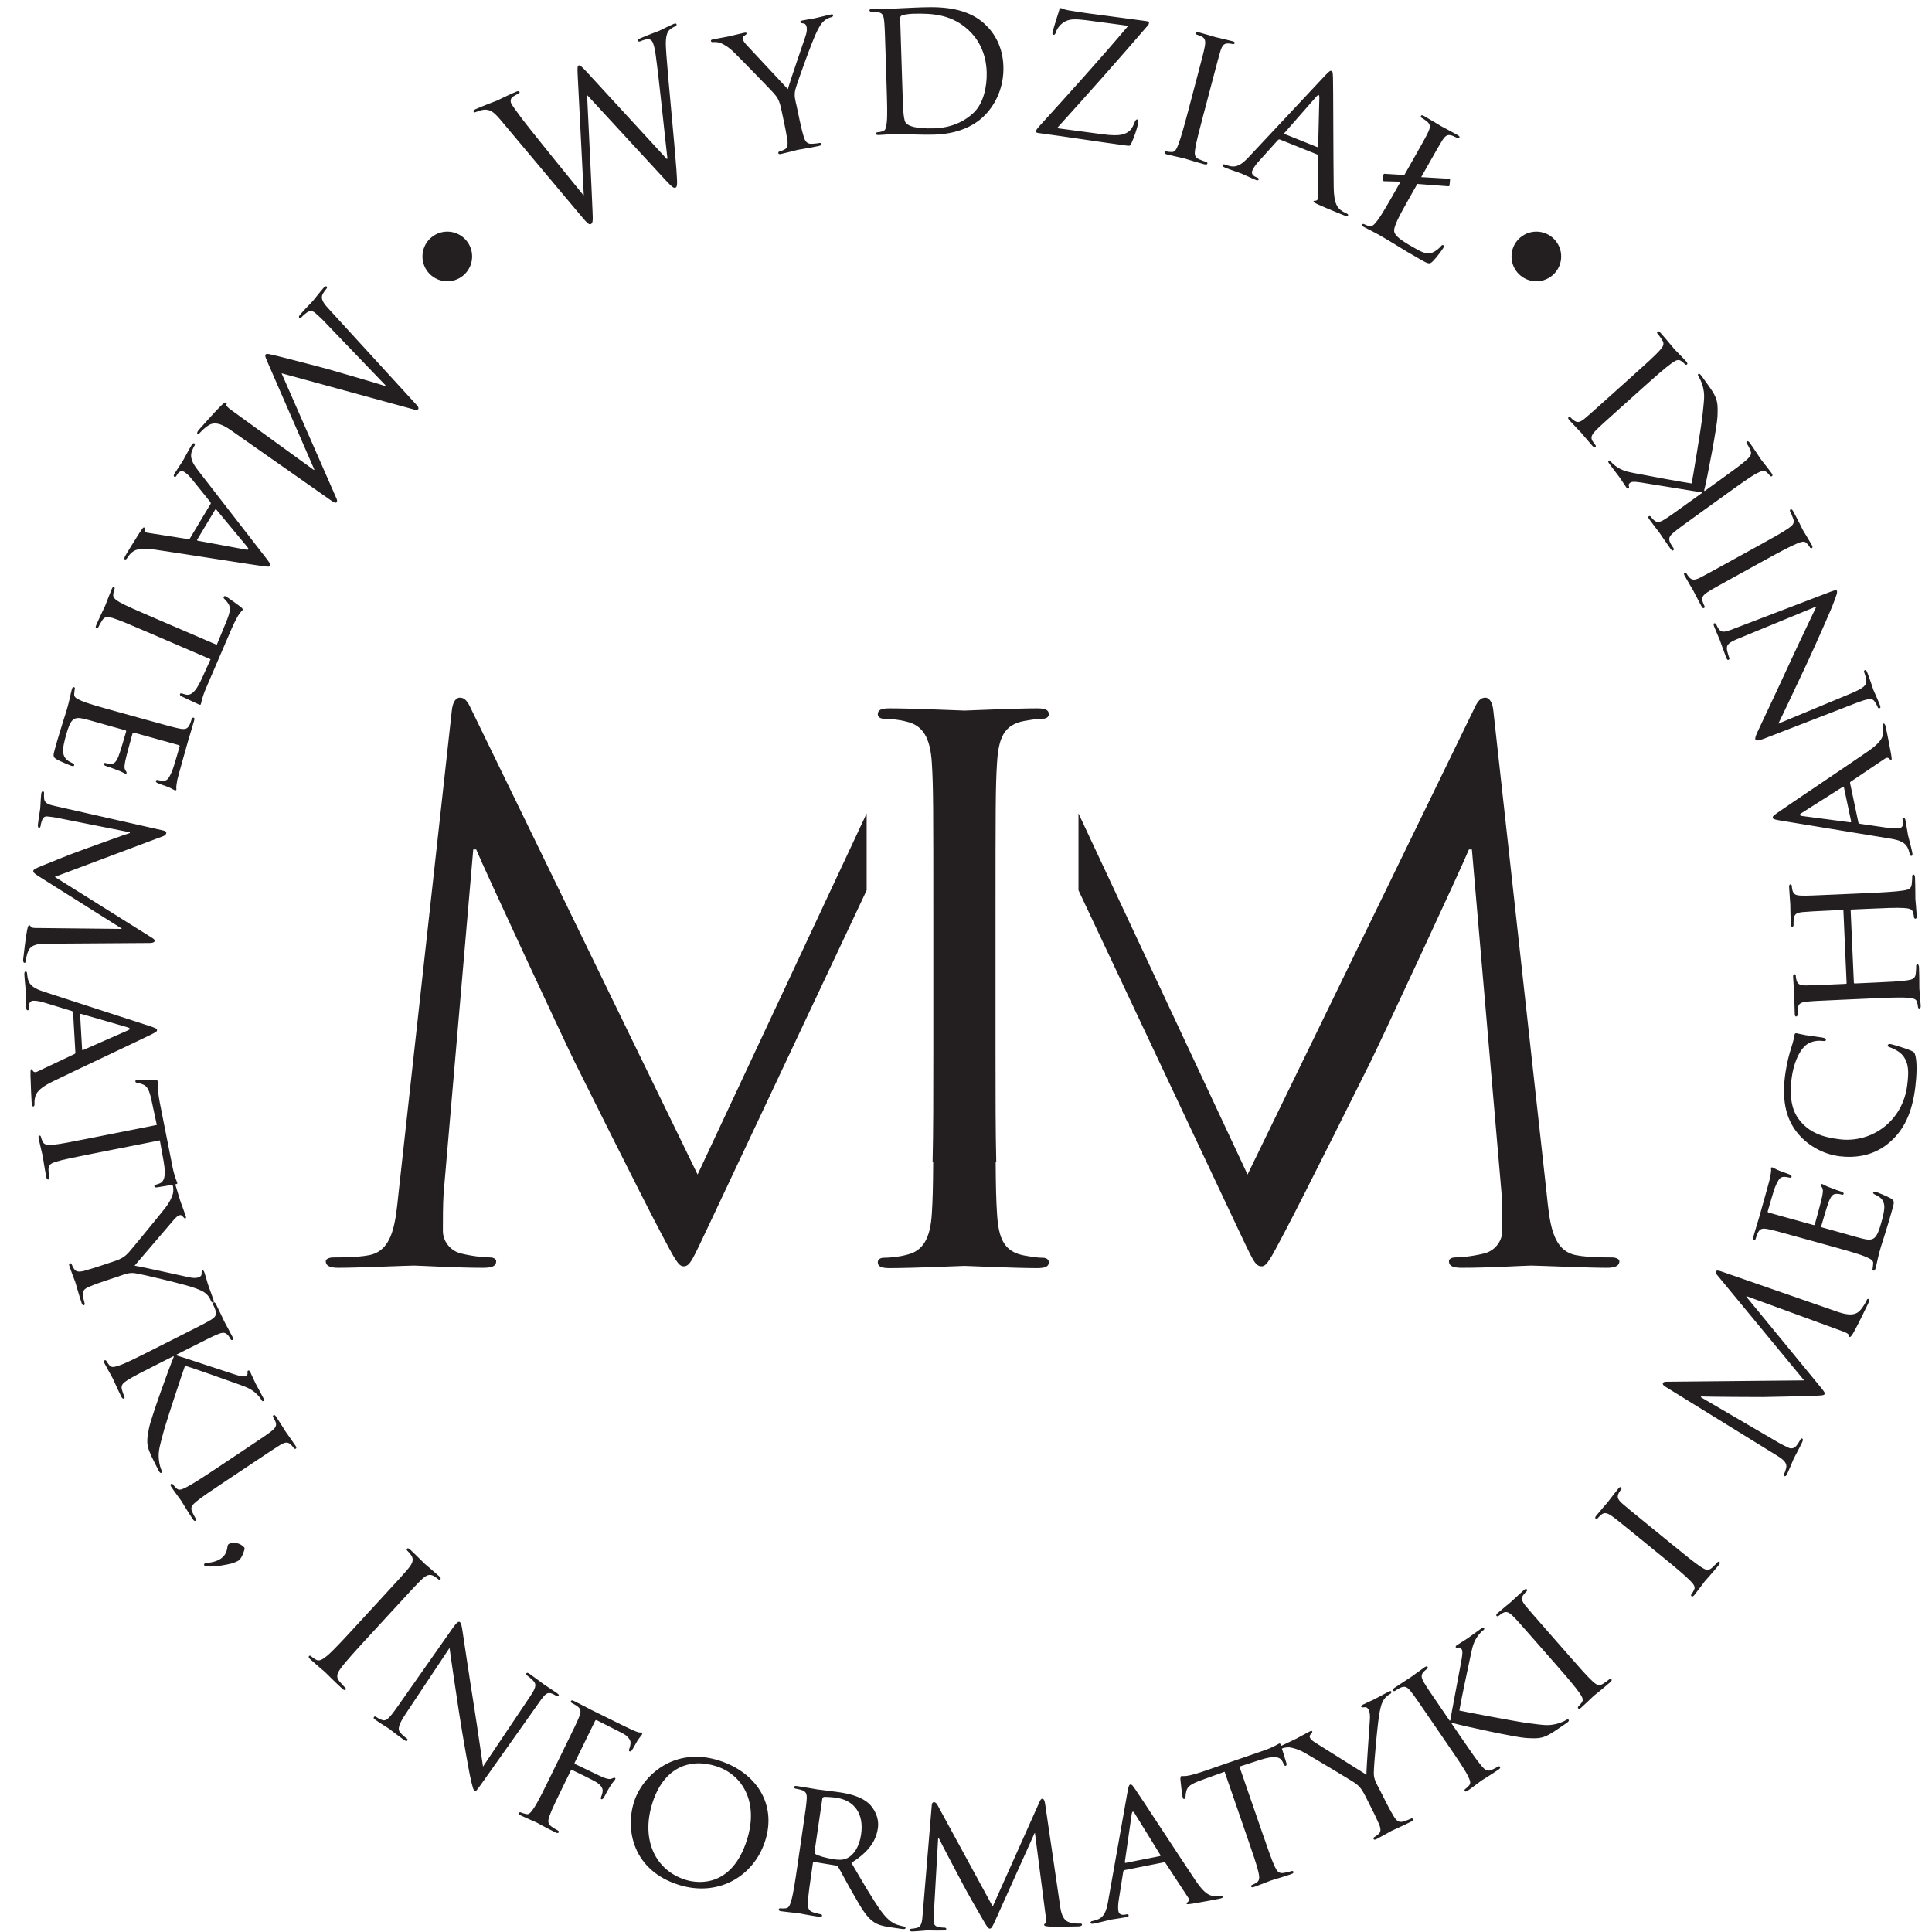 <?xml version="1.0" encoding="UTF-8" standalone="no"?>
<svg
   xmlns:dc="http://purl.org/dc/elements/1.1/"
   xmlns:cc="http://creativecommons.org/ns#"
   xmlns:rdf="http://www.w3.org/1999/02/22-rdf-syntax-ns#"
   xmlns:svg="http://www.w3.org/2000/svg"
   xmlns="http://www.w3.org/2000/svg"
   xmlns:sodipodi="http://sodipodi.sourceforge.net/DTD/sodipodi-0.dtd"
   xmlns:inkscape="http://www.inkscape.org/namespaces/inkscape"
   version="1.1"
   id="svg2"
   xml:space="preserve"
   width="485"
   height="485"
   viewBox="0 0 485 485"
   sodipodi:docname="MIM_logo_sygnet.svg"
   inkscape:version="0.92.5 (0.92.5+68)"><defs
     id="defs6" /><sodipodi:namedview
     pagecolor="#ffffff"
     bordercolor="#666666"
     borderopacity="1"
     objecttolerance="10"
     gridtolerance="10"
     guidetolerance="10"
     inkscape:pageopacity="0"
     inkscape:pageshadow="2"
     inkscape:window-width="1855"
     inkscape:window-height="933"
     id="namedview4"
     showgrid="false"
     units="px"
     inkscape:zoom="1.3080435"
     inkscape:cx="377.95334"
     inkscape:cy="269.94004"
     inkscape:window-x="65"
     inkscape:window-y="24"
     inkscape:window-maximized="1"
     inkscape:current-layer="g10" /><g
     id="g10"
     inkscape:groupmode="layer"
     inkscape:label="ink_ext_XXXXXX"
     transform="matrix(1.333,0,0,-1.333,0,485)"><g
       id="g12"
       transform="matrix(0.1,0,0,0.1,-100.428,-45.476)"><path
         d="m 2636.41,2561.34 -318.37,-680.06 -426.7,877.1 c -6.97,15.34 -12.55,20.92 -20.92,20.92 -8.36,0 -13.95,-9.76 -15.33,-25.1 l -100.4,-909.17 c -5.58,-52.99 -9.76,-107.36 -55.78,-115.73 -20.91,-4.18 -56.02,-4.18 -67.18,-4.18 -6.97,0 -13.94,-2.8 -13.94,-6.98 0,-9.77 9.76,-12.54 23.69,-12.54 37.67,0 129.94,4.18 142.48,4.18 11.17,0 78.1,-4.18 129.7,-4.18 16.73,0 25.09,2.77 25.09,12.54 0,4.18 -5.57,6.98 -11.15,6.98 -8.37,0 -29.28,1.38 -53,6.96 -20.91,4.18 -36.25,22.31 -36.25,43.23 0,23.7 0,48.8 1.4,71.12 l 55.78,647.01 h 5.57 c 15.34,-37.65 171.52,-372.31 184.07,-397.4 6.97,-13.96 126.89,-255.19 163.15,-323.52 26.48,-50.2 33.47,-64.15 43.23,-64.15 12.55,0 16.73,12.56 46.01,73.92 l 298.85,634.28 v 144.77"
         style="fill:#231f20;fill-opacity:1;fill-rule:nonzero;stroke:none"
         id="path14"
         inkscape:connector-curvature="0" /><path
         d="m 2979.49,2748.02 c 0,8.37 -6.97,11.16 -22.31,11.16 -41.83,0 -129.68,-4.19 -136.65,-4.19 -6.98,0 -94.83,4.19 -140.84,4.19 -15.34,0 -22.31,-2.79 -22.31,-11.16 0,-5.58 5.57,-8.37 11.15,-8.37 9.76,0 27.89,-1.39 43.23,-5.57 30.68,-6.98 44.62,-30.68 47.41,-78.09 2.79,-44.62 2.79,-83.67 2.79,-301.2 v -161.9 -83.52 c 0,-78.43 -0.01,-148.61 -1.41,-205.16 h 1.14 c -0.32,-49.54 -1.02,-72.01 -2.52,-96.05 -2.79,-47.4 -16.73,-71.1 -47.41,-78.08 -15.34,-4.18 -33.47,-5.57 -43.23,-5.57 -5.58,0 -11.15,-2.79 -11.15,-8.37 0,-8.38 6.97,-11.16 22.31,-11.16 46.01,0 133.86,4.19 140.84,4.19 6.97,0 94.82,-4.19 136.65,-4.19 15.34,0 22.31,2.78 22.31,11.16 0,5.58 -5.58,8.37 -11.16,8.37 -9.77,0 -18.12,1.39 -34.86,4.18 -37.65,6.96 -48.8,30.68 -51.59,79.47 -1.5,24.04 -2.2,46.51 -2.52,96.05 h 1.14 c -1.4,56.55 -1.41,126.73 -1.41,205.16 v 83.52 161.9 c 0,217.53 0,256.58 2.79,301.2 2.79,48.8 13.94,72.51 51.59,79.48 16.74,2.79 25.09,4.18 34.86,4.18 5.58,0 11.16,2.79 11.16,8.37"
         style="fill:#231f20;fill-opacity:1;fill-rule:nonzero;stroke:none"
         id="path16"
         inkscape:connector-curvature="0" /><path
         d="m 3035.32,2561.34 318.37,-680.06 426.7,877.1 c 6.97,15.34 12.55,20.92 20.91,20.92 8.37,0 13.95,-9.76 15.34,-25.1 l 100.4,-909.17 c 5.58,-52.99 9.76,-107.36 55.78,-115.73 20.91,-4.18 56.02,-4.18 67.18,-4.18 6.97,0 13.95,-2.8 13.95,-6.98 0,-9.77 -9.77,-12.54 -23.71,-12.54 -37.66,0 -129.93,4.18 -142.48,4.18 -11.16,0 -78.09,-4.18 -129.68,-4.18 -16.74,0 -25.11,2.77 -25.11,12.54 0,4.18 5.58,6.98 11.16,6.98 8.37,0 29.28,1.38 52.99,6.96 20.93,4.18 36.25,22.31 36.25,43.23 0,23.7 0,48.8 -1.39,71.12 l -55.78,647.01 h -5.57 c -15.34,-37.65 -171.52,-372.31 -184.07,-397.4 -6.97,-13.96 -126.89,-255.19 -163.15,-323.52 -26.49,-50.2 -33.47,-64.15 -43.22,-64.15 -12.55,0 -16.74,12.56 -46.02,73.92 l -298.85,634.28 v 144.77"
         style="fill:#231f20;fill-opacity:1;fill-rule:nonzero;stroke:none"
         id="path18"
         inkscape:connector-curvature="0" /><path
         d="m 1846.65,3563.44 c 25.83,0 46.76,20.94 46.76,46.77 0,25.83 -20.93,46.77 -46.76,46.77 -25.83,0 -46.78,-20.94 -46.78,-46.77 0,-25.83 20.95,-46.77 46.78,-46.77"
         style="fill:#231f20;fill-opacity:1;fill-rule:nonzero;stroke:none"
         id="path20"
         inkscape:connector-curvature="0" /><path
         d="m 3897.58,3563.44 c 25.83,0 46.78,20.94 46.78,46.77 0,25.83 -20.95,46.77 -46.78,46.77 -25.83,0 -46.77,-20.94 -46.77,-46.77 0,-25.83 20.94,-46.77 46.77,-46.77"
         style="fill:#231f20;fill-opacity:1;fill-rule:nonzero;stroke:none"
         id="path22"
         inkscape:connector-curvature="0" /><path
         d="m 1627.81,3150.65 c 5.76,-4.07 8.71,-5.19 10.43,-3.24 1.7,1.94 0.72,4.76 -0.79,8.06 l -102.9,234.73 249.37,-68.22 c 4.26,-1.29 6.35,-1.16 7.82,0.51 1.45,1.67 0.49,4.49 -2.33,7.44 l -163.65,178.88 c -9.58,10.37 -19.7,20.71 -13.32,31.34 2.81,4.9 4.53,6.84 6.48,9.07 1.22,1.39 1.88,3.26 1.04,3.99 -1.94,1.71 -4.2,0.25 -6.64,-2.53 -6.58,-7.5 -17.45,-21.57 -19.63,-24.07 -1.95,-2.23 -14.49,-14.84 -23.5,-25.12 -2.92,-3.33 -3.83,-5.49 -1.88,-7.19 0.83,-0.73 2.35,-0.11 3.34,1 1.46,1.67 5.39,5.59 10.64,9.34 4.49,3.44 10.79,3.33 14.96,-0.32 4.72,-4.15 9.72,-8.53 13.93,-12.71 l 119.2,-124.17 -0.98,-1.11 c -10.19,3.52 -104.17,30.87 -111.36,32.75 -4,1.05 -73.04,19.3 -92.99,24.02 -14.63,3.49 -18.63,4.53 -20.33,2.59 -2.2,-2.5 -0.42,-5.53 6.69,-22.09 l 84.82,-194.79 -0.73,-0.83 -155.94,113.12 c -5.49,3.83 -9.98,8.25 -9.03,9.88 0.93,1.63 0.87,2.68 -0.24,3.65 -1.39,1.22 -3.44,0.56 -9.61,-5.34 -9.85,-9.55 -36.43,-39.33 -41.79,-45.44 -2.92,-3.33 -4.29,-6.57 -2.63,-8.03 1.13,-0.97 2.12,-0.38 3.34,1.01 2.45,2.78 8.77,10 18.34,15.87 14.37,8.54 31.64,-3.16 42.63,-10.82 z m -250.63,56.79 c -10.4,13.56 -16.68,24.65 -10.67,38.28 1.01,2.41 3.17,6.72 4.31,8.62 0.76,1.27 0.57,3.11 -0.7,3.87 -1.58,0.95 -3.36,-0.57 -5.45,-4.06 -6.84,-11.41 -14.25,-25.93 -15.96,-28.78 -1.9,-3.17 -11.97,-17.82 -15.97,-24.48 -1.51,-2.53 -1.82,-4.5 -0.24,-5.45 1.26,-0.76 2.6,-0.7 3.93,1.52 l 1.51,2.54 c 2.86,4.76 7.61,8.37 13,5.14 4.75,-2.85 10.47,-8.43 15.6,-14.95 l 33.62,-41.69 c 1.2,-1.59 1.26,-2.92 0.49,-4.19 l -38.57,-64.35 c -0.94,-1.59 -1.45,-1.71 -3.1,-1.59 l -76.82,12.01 c -5.58,0.76 -6.1,4.94 -5.77,6.91 0.11,1.64 0.49,2.28 -0.77,3.04 -1.58,0.95 -4.24,-3.49 -7.79,-8.69 -12.22,-18.96 -24.57,-39.56 -27.04,-43.68 -1.9,-3.17 -3.17,-6.72 -1.6,-7.67 1.6,-0.95 3.36,0.57 4.32,2.15 1.7,2.86 4.5,6.79 8.24,10.15 5.51,4.88 13.56,10.4 43.72,6.1 51.17,-7.39 189.23,-29.39 203.69,-31.15 7.72,-0.76 12.09,-2.09 13.8,0.76 1.15,1.91 0.33,4.12 -6.47,12.93 z m 32.3,-74.08 c 0.56,0.95 1.38,0.89 2.46,-0.19 l 58.29,-70.27 c 3.18,-4.06 2.23,-5.64 -2.84,-4.76 l -90.4,16.7 c -1.46,0.44 -2.09,0.82 -1.34,2.09 z m -8.66,-281.71 -16.75,-37.06 c -12.95,-28.23 -22.18,-31.9 -31.44,-29.12 l -3.21,0.97 c -4.21,1.42 -5.52,1.18 -6.11,-0.18 -0.59,-1.36 0.19,-3.3 2.56,-4.33 3.41,-1.46 23.68,-11.38 32.5,-15.18 1.7,-0.73 3.4,-1.46 3.97,-0.1 0.59,1.35 1.09,4.36 2.3,9.07 1.37,5.04 3.62,12.13 7.85,21.97 l 48.49,112.72 c 1.46,3.4 6.76,14.79 11.44,22.84 4.51,7.71 8.21,9.75 9.08,11.78 0.44,1.02 -2.55,4.33 -4.11,5.4 -2.08,1.7 -25.4,18.57 -28.46,19.88 -1.69,0.73 -2.96,-0.33 -3.26,-1.01 -0.57,-1.36 -0.67,-2.52 1.41,-4.22 1.6,-1.9 3.49,-3.11 7.11,-8.7 4.91,-7.34 3.88,-15.34 -3.82,-34.16 l -17.87,-43.41 -121.22,52.14 c -27.83,11.98 -50.57,21.76 -61.88,28.23 -8.04,4.67 -13.08,8.85 -11.81,15.55 0.49,3.01 1.27,6.7 2.43,9.41 0.74,1.7 0,2.82 -1.02,3.25 -1.7,0.74 -2.96,-0.33 -4.42,-3.73 -3.79,-8.82 -11.68,-29.97 -12.27,-31.33 -0.72,-1.7 -9.92,-20.27 -16.93,-36.57 -1.46,-3.39 -1.03,-5.19 0.33,-5.77 1.01,-0.44 2.52,-0.69 3.4,1.35 1.17,2.72 4.77,9.21 7.19,13 5.31,8.58 11.33,7.6 20.25,4.97 12.46,-3.76 35.22,-13.54 63.05,-25.52 z m -178.04,-98.22 c -29.21,8.1 -53.06,14.71 -65.04,19.95 -8.5,3.89 -14.37,6.29 -13.76,12.64 0.43,2.94 0.45,7.16 1.24,10.01 0.51,1.78 -0.72,2.89 -1.79,3.18 -1.78,0.5 -3,-1.09 -3.88,-4.29 -1.39,-4.99 -3,-12.21 -4.33,-18.36 -1.51,-6.87 -3.19,-12.93 -3.39,-13.64 -1.28,-4.63 -3.55,-12.82 -7.92,-25.8 -3.91,-12.72 -9.66,-30.69 -16.19,-54.2 -3.35,-12.11 -4.24,-15.31 3.01,-19.62 5.91,-3.56 25.88,-11.78 28.02,-12.37 2.12,-0.6 4.73,-0.93 5.21,0.85 0.5,1.78 -0.38,2.79 -3.74,4.49 -11.62,5.14 -15.76,10.89 -17.06,20.07 -0.93,9.08 3.22,24.04 5.49,32.23 8.59,30.99 14.08,35.6 34.59,30.68 6.14,-1.32 41.32,-11.45 51.64,-14.32 l 25.29,-7.01 c 1.07,-0.29 2.04,-0.95 1.54,-2.73 -1.49,-5.34 -11.12,-38.72 -14.55,-46.97 -4.79,-11.72 -9.14,-13.58 -13.71,-13.46 -4.31,-0.34 -7.52,0.55 -10.37,1.34 -1.79,0.49 -3.05,0.08 -3.45,-1.35 -0.58,-2.13 2.43,-3.74 4.92,-4.43 2.13,-0.59 13.34,-4.46 19.19,-6.85 9.78,-3.48 14.27,-6.64 16.05,-7.14 1.78,-0.49 2.69,0.02 2.99,1.09 0.3,1.07 -1.1,2.99 -2.63,5.72 -2.32,4.09 -1.4,8.82 -0.03,16.5 1.26,7.32 12.72,48.63 13.8,52.55 0.49,1.78 1.57,1.49 3.7,0.89 l 82.28,-22.81 c 2.13,-0.59 3.1,-1.25 2.71,-2.67 -0.99,-3.56 -11.42,-39.79 -13.62,-44.94 -6.88,-16.5 -9.9,-19.11 -15.48,-19.87 -3.95,-0.43 -9.04,0.59 -11.18,1.18 -2.5,0.7 -4.11,0.38 -4.61,-1.4 -0.4,-1.43 1.1,-2.99 2.42,-3.74 3.37,-1.7 16.7,-6.17 19.44,-7.31 8.35,-3.08 11.43,-5.85 13.56,-6.45 1.43,-0.39 2.95,-0.43 3.25,0.64 0.4,1.42 -0.29,3.14 -0.24,4.67 0.33,2.59 0.85,8.58 2.17,14.74 1.62,7.22 20.15,72.65 20.74,74.79 0.5,1.78 6.83,21.89 10.78,36.13 0.99,3.56 0.68,5.19 -1.1,5.68 -1.07,0.3 -2.9,-0.73 -3.19,-1.8 -0.79,-2.85 -2.63,-8.09 -3.67,-10.49 -4.29,-9.93 -9.78,-10.33 -20.3,-8.18 -9.81,1.96 -18.36,4.33 -65.37,17.36 z m 63.74,-436.16 c 5.97,0.1 8.73,1.66 8.98,3.86 0.24,2.21 -1.81,3.91 -4.59,5.7 l -183.5,114.97 204.57,76.81 c 3.86,1.44 5.25,3.89 5.49,6.1 0.2,1.83 -1.85,3.54 -5.12,4.27 l -201.4,45.53 c -11.6,2.74 -22.95,4.33 -23.65,15.19 -0.22,4.85 -0.34,7.1 -0.06,9.67 0.2,1.84 -0.75,3.43 -1.85,3.55 -2.21,0.23 -3.17,-1.89 -3.53,-5.2 -0.95,-8.82 -1.52,-24.37 -1.84,-27.31 -0.27,-2.57 -3.04,-17.89 -4.36,-30.01 -0.4,-3.68 0.11,-5.96 2.31,-6.2 1.11,-0.12 2.37,1.23 2.48,2.33 0.25,2.21 1.13,6.95 3.19,12.3 1.61,4.66 4.88,7.28 9.66,6.76 5.14,-0.55 11.02,-1.19 15.76,-2.07 l 139.76,-27.72 -0.16,-1.47 c -13.46,-4.13 -68.83,-24.55 -89.7,-31.96 -17.77,-6.26 -60.13,-23.25 -76.47,-30.03 -12.07,-5.02 -15.21,-6.54 -15.52,-9.48 -0.32,-2.94 2.41,-5.09 15.3,-13.18 l 151.06,-95.11 -0.06,-0.74 -160.42,1.7 c -5.96,-0.1 -10.69,0.79 -10.86,2.66 -0.21,1.51 -1.23,2.37 -2.33,2.49 -1.48,0.15 -2.75,-1.2 -4.3,-8.83 -2.39,-11.64 -6.63,-47.62 -7.43,-54.97 -0.4,-3.67 0.4,-6.73 2.23,-6.93 1.47,-0.16 2.33,0.87 2.49,2.34 0.35,3.3 1.26,11.76 5.2,20.63 5.83,12.75 22.97,13.13 34.12,13.04 z m -199.75,-91.66 c -16.22,5.37 -27.65,11.01 -30.33,25.67 -0.52,2.56 -1.16,7.34 -1.29,9.55 -0.08,1.48 -1.28,2.89 -2.75,2.8 -1.85,-0.1 -2.46,-2.36 -2.23,-6.42 0.76,-13.28 2.78,-29.45 2.97,-32.77 0.21,-3.69 0.13,-21.47 0.57,-29.22 0.17,-2.95 1.01,-4.75 2.86,-4.65 1.47,0.09 2.54,0.9 2.39,3.47 l -0.18,2.95 c -0.3,5.54 1.59,11.2 7.87,11.56 5.53,0.31 13.38,-1.09 21.29,-3.6 l 51.24,-15.59 c 1.89,-0.63 2.7,-1.7 2.78,-3.17 l 4.27,-74.91 c 0.11,-1.84 -0.24,-2.23 -1.67,-3.06 l -70.3,-33.25 c -5.04,-2.51 -7.81,0.67 -8.65,2.47 -0.82,1.43 -0.86,2.17 -2.34,2.08 -1.85,-0.1 -1.56,-5.27 -1.57,-11.56 0.55,-22.55 1.92,-46.54 2.19,-51.33 0.22,-3.69 1.15,-7.34 3,-7.24 1.85,0.11 2.47,2.36 2.36,4.21 -0.19,3.32 -0.09,8.14 1.11,13.02 1.81,7.14 5.37,16.22 32.74,29.63 46.46,22.64 173,82.06 185.96,88.72 6.81,3.72 11.18,5.08 10.99,8.4 -0.12,2.22 -2.05,3.59 -12.61,7.06 z m 68.36,-43.11 c -0.06,1.1 0.65,1.51 2.15,1.23 l 87.7,-25.36 c 4.91,-1.57 5.01,-3.41 0.32,-5.53 l -84.15,-37.01 c -1.45,-0.45 -2.19,-0.49 -2.27,0.98 z m 150.2,-236.9 7.17,-40.02 c 5.31,-30.6 -0.21,-38.85 -9.43,-41.81 l -3.19,-1.01 c -4.28,-1.22 -5.22,-2.16 -4.93,-3.61 0.28,-1.45 2.02,-2.61 4.56,-2.11 3.62,0.72 25.95,4.01 35.38,5.88 1.81,0.36 3.63,0.72 3.34,2.17 -0.29,1.45 -1.58,4.2 -3.24,8.77 -1.73,4.93 -3.91,12.04 -5.99,22.56 l -23.83,120.36 c -0.72,3.63 -2.8,16.03 -3.51,25.31 -0.64,8.91 1.26,12.68 0.82,14.86 -0.21,1.08 -4.56,2.11 -6.44,2.11 -2.69,0.22 -31.46,0.93 -34.72,0.28 -1.82,-0.36 -2.25,-1.95 -2.12,-2.68 0.3,-1.44 0.88,-2.46 3.55,-2.69 2.4,-0.65 4.65,-0.59 10.79,-3.13 8.2,-3.28 11.88,-10.46 16.19,-30.33 l 9.85,-45.9 -129.43,-25.64 c -29.73,-5.89 -54.02,-10.71 -67.01,-11.77 -9.27,-0.71 -15.8,-0.12 -18.54,6.12 -1.29,2.76 -2.74,6.24 -3.32,9.14 -0.35,1.82 -1.58,2.32 -2.68,2.11 -1.8,-0.36 -2.24,-1.95 -1.52,-5.58 1.87,-9.43 7.32,-31.33 7.62,-32.78 0.35,-1.81 3.3,-22.33 6.74,-39.73 0.72,-3.63 2.1,-4.86 3.55,-4.57 1.07,0.21 2.46,0.86 2.03,3.04 -0.57,2.9 -1.28,10.29 -1.42,14.79 -0.49,10.07 5.02,12.67 13.87,15.56 12.4,3.96 36.69,8.77 66.41,14.66 z m -112.85,-236.61 c -4.91,-1.63 -17.54,-5.82 -30.05,-9.19 -9,-2.2 -15.33,-1.96 -18.81,3.89 -1.63,2.58 -3.5,5.85 -4.44,8.66 -0.58,1.75 -2.21,1.99 -3.26,1.64 -1.75,-0.58 -1.99,-2.22 -0.83,-5.73 3.03,-9.12 10.58,-28.41 11.06,-29.82 0.57,-1.75 6.15,-22.1 11.86,-39.29 1.04,-3.16 2.67,-4.56 4.07,-4.1 1.05,0.35 2.23,1.52 1.65,3.27 -0.93,2.81 -2.55,10.06 -3.26,14.5 -1.61,9.59 3.3,13.56 11.83,17.16 11.94,5.13 24.57,9.31 29.49,10.94 l 25.61,8.49 c 9.82,3.26 18.83,7.8 31.09,6.03 14.73,-2.13 99.31,-22.37 114.62,-28.59 10.26,-3.99 14.36,-5.75 19.84,-10.55 4.44,-3.98 7.47,-9.6 8.64,-13.1 0.81,-2.46 3.02,-3.28 4.43,-2.82 1.05,0.35 1.17,2.34 0.47,4.44 -1.97,5.97 -10.01,27.84 -10.7,29.94 -0.81,2.46 -3.72,13.57 -6.4,21.64 -1.05,3.15 -2.32,4.67 -3.37,4.33 -1.42,-0.47 -2.24,-2.69 -2.01,-5.73 0.12,-3.86 -1.88,-6.07 -6.09,-7.47 -3.85,-1.28 -9.22,-1.5 -17.17,0.15 -11.68,2.35 -88.33,19.78 -103.05,21.9 l 74.36,86.96 c 3.15,3.38 5.97,6.65 10.18,8.04 2.46,0.82 4.33,-0.12 6.19,-2.23 1.98,-2.45 3.73,-4.21 4.79,-3.86 1.39,0.46 1.87,1.4 0.71,4.91 -3.96,11.92 -8.85,24.32 -9.55,26.43 -0.46,1.4 -7.44,24.79 -9.41,30.75 -0.93,2.81 -1.98,3.63 -3.39,3.16 -1.4,-0.46 -2.34,-2.33 -1.77,-4.09 0.82,-2.45 1.4,-8.88 0.11,-14.37 -2,-6.89 -6.22,-16.47 -15.01,-27.56 -12.3,-15.76 -64.76,-79.49 -68.51,-83.46 -6.9,-7.35 -12.18,-11.43 -28.31,-16.78 z m 98.18,-158.22 c -27.06,-13.65 -49.17,-24.8 -61.54,-28.98 -8.92,-2.84 -14.54,-4.85 -18.69,0.1 -1.98,2.3 -4.47,5.6 -5.82,8.24 -0.83,1.65 -2.48,1.64 -3.46,1.14 -1.65,-0.83 -1.48,-2.81 0.02,-5.78 4.49,-8.91 14.3,-25.9 15.47,-28.21 1.17,-2.31 8.99,-20.3 16.16,-34.49 1.67,-3.3 3.32,-4.12 4.64,-3.45 0.99,0.5 1.97,1.82 1.14,3.47 -1.32,2.64 -2.99,7.6 -4.33,11.89 -3.19,9.57 1.43,13.56 9.19,18.71 10.88,7.15 32.99,18.3 60.05,31.95 l 27.37,13.82 0.68,-1.32 c -9.51,-22.18 -43.05,-115.69 -46.62,-134.05 -3.25,-17.37 -5.68,-28.12 0.65,-43.97 2.67,-6.93 5.34,-12.21 9.5,-20.45 l 7.48,-14.86 c 2.5,-4.95 4.16,-5.77 5.49,-5.1 1.32,0.66 1.47,2.81 0.47,4.79 -1,1.98 -4.17,10.73 -5.03,19.82 -1.39,16.69 0.59,21.82 10.04,57.23 4.9,17.37 34.81,108.22 39.23,119.98 10.1,-2.78 82.59,-28.3 92.85,-32.23 18.71,-6.71 27.81,-9.15 39.08,-18.37 5.13,-4.44 9.94,-9.88 12.12,-14.17 1.15,-2.31 2.48,-2.47 3.8,-1.81 1.31,0.67 1.31,2.32 -0.18,5.29 -3.66,7.26 -13.98,26.07 -14.81,27.72 -3.51,6.93 -7.33,16.17 -10.34,22.11 -0.99,1.98 -2.32,2.97 -3.63,2.3 -1,-0.5 -1.82,-2.15 -1.31,-3.97 0.83,-2.48 -0.15,-4.63 -3.78,-6.46 -4.63,-2.33 -15.72,1.6 -28.12,5.68 -16.72,5.23 -94.01,31.23 -101.61,33.19 l -0.67,1.32 16.82,8.49 c 43.57,21.97 51.49,25.97 60.73,29.81 10.23,4.33 15.19,4.35 20.67,-2.41 2.49,-3.3 3.33,-4.95 4.32,-6.93 0.67,-1.31 2.49,-1.64 3.48,-1.14 1.65,0.83 1.63,2.49 -0.03,5.79 -4.32,8.58 -13.81,25.73 -15.14,28.37 -0.83,1.65 -9.16,19.8 -15.82,33 -1.66,3.3 -3,4.29 -4.64,3.46 -0.99,-0.5 -1.64,-2.49 -1.14,-3.48 1.32,-2.64 3.5,-7.76 4.33,-10.23 3.51,-10.24 -0.29,-14.22 -9.52,-19.71 -8.57,-5.15 -16.49,-9.15 -60.05,-31.12 z m 184.71,-216.05 c 40.59,27.06 47.96,31.98 56.48,37.21 9.63,5.54 14.35,6.46 20.81,0.11 2.67,-2.67 3.9,-4.51 5.13,-6.36 0.6,-0.92 2.65,-1.33 3.58,-0.71 1.54,1.02 1.34,2.66 -0.72,5.74 -5.53,8.3 -17.83,25.42 -18.65,26.65 -1.03,1.53 -11.69,18.86 -17.64,27.77 -2.06,3.08 -3.5,3.9 -5.02,2.87 -0.93,-0.61 -1.54,-2.35 -0.72,-3.58 1.22,-1.85 3.18,-5.44 4.61,-8.92 2.66,-6.66 0.1,-11.48 -8.41,-18.04 -7.89,-6.16 -15.26,-11.08 -55.86,-38.15 l -46.12,-30.75 c -25.21,-16.82 -46.02,-30.25 -57.61,-36.2 -8.3,-4.2 -13.83,-6.56 -18.55,-2.14 -2.26,2.04 -5.12,5.01 -6.76,7.47 -1.03,1.54 -2.67,1.33 -3.59,0.72 -1.54,-1.03 -1.13,-2.98 0.72,-5.74 5.54,-8.31 17.74,-24.6 18.76,-26.14 0.82,-1.23 11.59,-19.37 21.64,-34.44 2.05,-3.08 3.79,-3.69 5.02,-2.87 0.91,0.61 1.73,2.05 0.71,3.59 -1.63,2.46 -4.91,8.71 -6.97,13.12 -4.11,8.81 0.21,13.02 7.28,19.07 9.94,8.4 30.53,22.14 55.76,38.97 z m -53.96,-175.89 c -5.56,-4.3 -13.86,-7.47 -26.18,-9.08 -1.61,-0.32 -4.5,-0.22 -5.66,-1.13 -1.18,-0.9 -1.14,-2.75 -0.46,-3.63 0.9,-1.17 3.2,-1.72 5.57,-1.76 15.4,-1.15 36.77,3.28 45.74,5.57 4.94,1.48 11.33,4.1 13.66,5.92 2.62,2.04 5.81,6.38 8.69,14.71 2.42,6.54 2.61,8.1 1.48,9.56 -5.9,7.59 -21.64,12.21 -29.83,5.86 -3.49,-2.72 0.41,-15.59 -13.01,-26.02 m 321.95,-98.84 c 39.04,42.43 46.04,50.05 54.59,58.25 9.31,9.02 15.74,11.65 24.34,6.25 3.75,-2.46 5.63,-3.69 7.54,-5.44 1.09,-1 2.67,-1.46 3.68,-0.37 1.5,1.64 0.65,3.43 -2.35,6.18 -8.16,7.51 -26.05,22.46 -27.41,23.71 -1.36,1.25 -17.74,17.83 -26.72,26.09 -2.99,2.75 -4.85,3.46 -6.36,1.82 -0.99,-1.09 -0.42,-2.63 0.68,-3.63 1.91,-1.75 5.19,-5.28 7.42,-8.85 4.75,-6.86 3.21,-13.99 -4.76,-23.74 -7.45,-9.2 -14.46,-16.82 -53.49,-59.25 l -44.05,-47.87 c -24.01,-26.12 -43.78,-47.609 -55.65,-57.788 -8.34,-6.891 -15.21,-11.622 -21.65,-7.704 -2.95,1.711 -6.71,4.161 -9.17,6.422 -1.63,1.5 -2.92,1.18 -3.67,0.371 -1.51,-1.64 -0.65,-3.429 2.35,-6.179 8.16,-7.512 26.05,-22.461 27.4,-23.711 1.37,-1.25 17.76,-17.832 32.71,-31.59 3,-2.742 5.11,-3.191 6.36,-1.832 0.76,0.82 0.95,2.133 -0.67,3.633 -2.45,2.258 -7.93,8.308 -11.24,12.347 -7.17,8.602 -3.29,16.082 3.15,24.723 9.15,12.68 28.92,34.168 52.94,60.278 z m 107.55,-70.24 c 1.8,-14.809 9.65,-67.289 17.78,-121.32 7.53,-49.09 19.4,-113.879 20.42,-118.211 5.27,-24.02 6.5,-28.047 9.22,-29.957 1.82,-1.274 3.17,0.027 15.08,16.968 l 106.37,150.211 c 10.83,15.43 15.04,20.141 25.09,15.801 3.45,-1.523 5.56,-3.012 6.78,-3.851 1.82,-1.282 4.09,-0.621 4.72,0.289 1.07,1.511 -0.84,3.3 -3.56,5.211 -10.9,7.648 -20.1,13.199 -23.11,15.328 -3.03,2.121 -15.32,11.652 -27.41,20.14 -3.02,2.133 -5.36,3.313 -6.42,1.801 -0.64,-0.91 -1.39,-2.629 0.42,-3.91 2.12,-1.488 7.96,-6.039 12.16,-10.34 7.11,-7.25 4.59,-14.058 -6.79,-30.91 L 1913.9,766.23 c -2.23,14.211 -9.2,64.719 -16.4,110.422 -11.41,71.239 -21.25,139.558 -22.5,146.768 -0.82,4.63 -1.74,12.96 -4.77,15.08 -2.11,1.49 -5.53,-0.17 -12.75,-10.45 L 1754.04,880.742 c -16.35,-23.301 -22.15,-29.621 -30.08,-26.762 -4.78,1.551 -9.83,4.649 -11.94,6.141 -1.21,0.848 -2.76,0.578 -3.61,-0.629 -1.28,-1.82 0.03,-3.183 2.75,-5.101 12.1,-8.493 23.93,-15.442 26.34,-17.141 2.43,-1.699 12.38,-10.039 27.5,-20.66 3.03,-2.121 5.26,-2.789 6.33,-1.281 0.85,1.211 0.57,2.75 -0.64,3.601 -2.41,1.699 -8.25,6.25 -12.24,10.86 -5.98,6.91 -3.94,14.96 10.31,36.562 z m 190.32,-241.359 c -13.33,-27.219 -24.21,-49.469 -31.56,-60.27 -5.39,-7.652 -8.82,-12.973 -14.94,-11.211 -2.83,0.969 -6.97,1.762 -9.62,3.059 -1.66,0.82 -2.98,-0.188 -3.46,-1.18 -0.82,-1.66 0.53,-3.141 3.51,-4.598 8.97,-4.39 27.71,-12.332 29.37,-13.14 1.32,-0.649 19.77,-10.91 36.03,-18.871 3.32,-1.621 5.14,-1.282 5.79,0.05 0.49,1 0.47,2.649 -1.19,3.461 -2.66,1.301 -8.65,5.051 -12.64,7.829 -7.31,5.23 -6.37,11.351 -3.31,20.14 4.04,11.602 14.93,33.852 28.56,61.731 l 11.06,22.578 c 0.97,1.992 1.62,2.492 3.28,1.679 4.98,-2.437 39.68,-19 46.49,-23.566 8.31,-5.723 11.18,-11.641 10.56,-16.281 -0.3,-3.969 -1.91,-8.11 -3.04,-11.262 -0.66,-1.328 -0.97,-2.82 0.69,-3.629 1.98,-0.98 4.12,1.68 5.42,4.34 0.97,1.992 6.83,13.121 10.25,18.43 5.22,8.98 9.48,12.652 10.28,14.312 0.66,1.328 0.81,2.477 -0.51,3.129 -1,0.488 -2.97,-0.191 -5.12,-1.199 -4.27,-2.024 -8.75,-1.063 -16.05,1.68 -4.15,1.617 -8.45,3.73 -13.43,6.168 l -40,19.171 c -2,0.969 -1.51,1.969 -0.69,3.629 l 37.68,77.012 c 1.14,2.328 2.13,2.668 3.79,1.859 l 47.48,-24.05 c 11.29,-5.539 15.98,-13.602 15.86,-18.059 -0.13,-4.461 -1.41,-9.602 -2.55,-11.922 -0.97,-2 -0.63,-3.808 0.71,-4.461 1.32,-0.648 3.13,0.52 4.11,1.692 2.29,2.988 8.8,15.449 10.43,17.941 4.9,7.477 7.84,10.148 8.82,12.137 0.65,1.332 0.64,2.98 -0.69,3.633 -1,0.488 -2.98,-0.192 -4.8,0.289 -3.14,0.3 -8.12,2.738 -13.92,5.168 -6.81,2.921 -70.05,34.281 -75.71,37.043 -1.66,0.82 -19.59,10.41 -32.86,16.91 -3.32,1.629 -4.97,1.609 -5.78,-0.051 -0.49,-0.992 0.19,-2.969 1.18,-3.461 2.65,-1.301 7.47,-4.07 9.64,-5.539 8.97,-6.031 8.36,-11.492 4.31,-21.449 -3.72,-9.293 -7.62,-17.25 -29.06,-61.071 z m 157.09,-48.582 c -17.13,-53.887 -1.11,-129.168 83.77,-156.161 74.68,-23.726 141.91,15.793 163.2,82.711 22.16,69.743 -17.14,129.161 -86.87,151.321 -85.59,27.211 -144.76,-29.61 -160.1,-77.871 m 34.62,-2.079 c 20.72,65.161 68.35,85.7 120.14,69.239 48.96,-15.559 80.66,-67.129 57.81,-138.989 -27.54,-86.648 -88.24,-83.64 -116.08,-74.8 -55.99,17.8 -84.03,74.8 -61.87,144.55 M 2506.3,581.531 c -4.39,-29.992 -7.97,-54.492 -11.68,-67.019 -2.79,-8.93 -4.39,-14.672 -10.82,-15.231 -3.02,-0.301 -7.15,-0.441 -10.08,-0.011 -1.84,0.261 -2.77,-1.09 -2.93,-2.188 -0.27,-1.832 1.45,-2.832 4.74,-3.312 9.88,-1.438 31.6,-3.508 31.97,-3.551 1.46,-0.219 21.79,-4.321 39.35,-6.887 3.65,-0.531 5.27,0.348 5.48,1.809 0.17,1.101 0.01,2.621 -2.17,2.941 -2.93,0.43 -9.77,2.18 -14.06,3.547 -9.65,2.91 -10.64,9.031 -10.38,18.332 0.41,13.008 3.94,37.148 8.33,67.141 l 1.07,7.308 c 0.27,1.832 1.1,2.449 2.57,2.242 l 40.85,-6.73 c 2.19,-0.32 2.87,-0.793 4.12,-2.473 5.71,-9.429 17.04,-31.629 28.1,-50.429 14.86,-26.079 24.37,-42.79 37.19,-52.141 7.41,-5.559 15.18,-8.57 33.47,-11.238 l 20.12,-2.95 c 5.85,-0.851 7.79,-0.39 8.04,1.438 0.17,1.101 -0.71,2.723 -2.54,2.992 -1.83,0.258 -5.13,0.75 -11.18,2.75 -7.89,2.277 -18.06,6.758 -32.69,26.828 -15.81,22.11 -34,53.531 -55.5,90.301 33.74,21.211 46.5,42.121 49.87,65.16 3.17,21.582 -8.9,38.66 -16.09,45.692 -15.11,14.168 -37.51,19.308 -57.99,22.308 -9.89,1.449 -37.05,4.672 -40.34,5.16 -1.84,0.262 -23.31,4.149 -37.92,6.289 -3.66,0.539 -5.23,0.02 -5.5,-1.808 -0.16,-1.09 1.09,-2.77 2.18,-2.93 2.92,-0.43 8.35,-1.601 10.86,-2.34 10.39,-3.011 11.47,-8.402 10.65,-19.109 -0.7,-9.981 -1.99,-18.762 -9.05,-67.031 z m 46.59,124.289 c 0.26,1.828 1.51,2.77 3.09,3.289 3.4,0.25 13.8,-0.14 23.31,-1.55 34.38,-5.028 52.32,-30.438 46.65,-69.2 -3.48,-23.777 -14.3,-39 -26.35,-44.711 -8.42,-4 -17.26,-3.078 -24.93,-1.949 -14.26,2.09 -30.4,6.692 -34.78,9.942 -1.31,1.308 -1.87,2.519 -1.6,4.351 z m 419.39,-8.449 c -0.93,5.879 -2.86,8.41 -5.07,8.34 -2.22,-0.07 -3.63,-2.332 -5.01,-5.332 l -88.4,-197.68 -104.44,191.942 c -1.97,3.629 -4.59,4.66 -6.82,4.589 -1.83,-0.058 -3.24,-2.32 -3.52,-5.66 l -17.14,-205.769 c -1.1,-11.871 -1.1,-23.332 -11.76,-25.52 -4.78,-0.89 -6.99,-1.332 -9.57,-1.41 -1.85,-0.062 -3.29,-1.211 -3.26,-2.32 0.07,-2.219 2.31,-2.891 5.63,-2.781 8.88,0.281 24.36,1.878 27.3,1.968 2.6,0.082 18.14,-0.527 30.34,-0.148 3.69,0.129 5.89,0.93 5.82,3.14 -0.04,1.11 -1.56,2.172 -2.66,2.141 -2.23,-0.07 -7.04,0.149 -12.63,1.449 -4.84,0.95 -7.87,3.821 -8.03,8.621 -0.16,5.168 -0.35,11.079 -0.14,15.899 l 8.08,142.25 1.48,0.051 c 5.95,-12.762 33.85,-64.75 44.08,-84.399 8.66,-16.73 31.37,-56.32 40.35,-71.57 6.64,-11.25 8.59,-14.152 11.55,-14.051 2.95,0.09 4.7,3.098 10.92,16.981 l 73.24,162.808 0.74,0.02 20.57,-159.098 c 0.92,-5.883 0.71,-10.703 -1.14,-11.121 -1.45,-0.422 -2.16,-1.551 -2.13,-2.66 0.05,-1.481 1.57,-2.539 9.35,-3.031 11.86,-0.739 48.07,0.039 55.46,0.269 3.69,0.121 6.61,1.32 6.54,3.172 -0.04,1.48 -1.16,2.18 -2.64,2.141 -3.33,-0.11 -11.82,-0.383 -21.16,2.277 -13.43,4.019 -16.2,20.941 -17.65,31.992 z m 118.61,-186.16 c -3.09,-16.813 -7.09,-28.902 -21.23,-33.59 -2.47,-0.859 -7.11,-2.16 -9.29,-2.59 -1.44,-0.289 -2.68,-1.66 -2.39,-3.109 0.36,-1.82 2.67,-2.113 6.67,-1.32 13.05,2.578 28.78,6.828 32.05,7.48 3.61,0.719 21.24,3.078 28.85,4.59 2.9,0.57 4.57,1.648 4.21,3.469 -0.29,1.449 -1.22,2.39 -3.76,1.89 l -2.9,-0.582 c -5.44,-1.07 -11.31,0.02 -12.53,6.192 -1.09,5.441 -0.78,13.41 0.61,21.597 l 8.37,52.903 c 0.35,1.949 1.31,2.89 2.75,3.179 l 73.61,14.578 c 1.8,0.364 2.23,0.071 3.26,-1.238 l 42.64,-65.019 c 3.19,-4.649 0.43,-7.832 -1.24,-8.922 -1.31,-1.008 -2.04,-1.149 -1.75,-2.59 0.36,-1.82 5.44,-0.82 11.67,0.043 22.25,3.66 45.83,8.316 50.54,9.258 3.63,0.718 7.1,2.16 6.74,3.968 -0.36,1.821 -2.67,2.114 -4.49,1.75 -3.26,-0.648 -8.05,-1.218 -13.05,-0.699 -7.31,0.813 -16.8,3.071 -33.86,28.332 -28.85,42.891 -105.19,160.02 -113.57,171.918 -4.63,6.242 -6.57,10.383 -9.83,9.731 -2.19,-0.43 -3.27,-2.532 -5.26,-13.461 z m 33.26,73.66 c -1.09,-0.211 -1.6,0.438 -1.52,1.961 l 12.99,90.367 c 0.87,5.071 2.69,5.43 5.43,1.071 l 48.29,-78.219 c 0.65,-1.379 0.79,-2.11 -0.67,-2.391 z m 214.29,181.34 38.67,12.57 c 29.59,9.438 38.52,5.09 42.69,-3.633 l 1.45,-3.019 c 1.79,-4.078 2.85,-4.879 4.25,-4.399 1.39,0.481 2.31,2.36 1.46,4.809 -1.21,3.492 -7.52,25.16 -10.64,34.25 -0.62,1.742 -1.21,3.492 -2.62,3.012 -1.39,-0.481 -3.94,-2.153 -8.24,-4.422 -4.65,-2.379 -11.4,-5.488 -21.52,-8.988 L 3267.95,756.34 c -3.51,-1.211 -15.5,-4.961 -24.59,-6.93 -8.75,-1.851 -12.74,-0.488 -14.83,-1.211 -1.05,-0.359 -1.47,-4.808 -1.23,-6.679 0.15,-2.68 3.38,-31.282 4.47,-34.43 0.6,-1.75 2.24,-1.961 2.95,-1.719 1.38,0.481 2.31,1.188 2.16,3.879 0.34,2.461 -0.04,4.68 1.65,11.121 2.12,8.559 8.74,13.188 27.83,20.168 l 44.13,16.02 43.06,-124.719 c 9.9,-28.649 17.97,-52.059 20.81,-64.77 1.96,-9.09 2.26,-15.629 -3.54,-19.199 -2.56,-1.672 -5.8,-3.57 -8.6,-4.539 -1.75,-0.602 -2.08,-1.891 -1.72,-2.941 0.59,-1.743 2.23,-1.961 5.74,-0.75 9.07,3.129 30.03,11.539 31.43,12.019 1.73,0.602 21.67,6.309 38.43,12.102 3.5,1.207 4.53,2.738 4.05,4.14 -0.36,1.039 -1.19,2.317 -3.29,1.598 -2.8,-0.969 -10.02,-2.68 -14.46,-3.43 -9.91,-1.859 -13.24,3.25 -17.3,11.621 -5.63,11.739 -13.7,35.149 -23.6,63.797 z m 249.31,-79.723 c 2.34,-4.617 8.32,-16.496 13.5,-28.379 3.5,-8.578 4.18,-14.859 -1.09,-19.179 -2.32,-1.989 -5.28,-4.309 -7.91,-5.649 -1.65,-0.832 -1.65,-2.48 -1.16,-3.472 0.83,-1.649 2.49,-1.649 5.79,0.023 8.59,4.328 26.57,14.637 27.89,15.309 1.65,0.828 20.94,9.328 37.11,17.488 2.97,1.5 4.13,3.32 3.46,4.641 -0.5,0.992 -1.82,1.972 -3.47,1.14 -2.64,-1.328 -9.58,-4 -13.86,-5.34 -9.25,-3.011 -13.9,1.27 -18.72,9.192 -6.81,11.047 -12.82,22.929 -15.14,27.547 l -12.16,24.089 c -4.66,9.243 -10.48,17.481 -10.52,29.883 -0.05,14.867 7.56,101.508 11.48,117.559 2.44,10.75 3.57,15.058 7.53,21.191 3.29,4.969 8.4,8.789 11.7,10.449 2.3,1.172 2.78,3.489 2.13,4.801 -0.5,0.989 -2.49,0.821 -4.48,-0.179 -5.59,-2.832 -26.05,-13.981 -28.03,-14.981 -2.32,-1.152 -12.87,-5.66 -20.46,-9.48 -2.97,-1.512 -4.29,-3 -3.79,-3.989 0.66,-1.32 2.98,-1.812 5.96,-1.14 3.78,0.679 6.28,-0.973 8.28,-4.93 1.82,-3.633 2.84,-8.91 2.37,-17.012 -0.62,-11.91 -6.61,-90.281 -6.56,-105.148 l -96.92,60.797 c -3.8,2.633 -7.46,4.933 -9.45,8.89 -1.16,2.313 -0.52,4.301 1.3,6.461 2.14,2.321 3.61,4.309 3.11,5.301 -0.65,1.32 -1.66,1.641 -4.95,-0.019 -11.22,-5.661 -22.76,-12.321 -24.74,-13.313 -1.32,-0.668 -23.43,-11 -29.05,-13.82 -2.63,-1.34 -3.3,-2.5 -2.62,-3.821 0.65,-1.316 2.64,-1.968 4.29,-1.136 2.32,1.16 8.59,2.668 14.21,2.199 7.11,-0.973 17.21,-3.742 29.47,-10.801 17.39,-9.859 88.11,-52.41 92.59,-55.539 8.29,-5.75 13.1,-10.359 20.76,-25.539 z m 143.81,119.844 c 17.12,-25.023 31.11,-45.453 36.89,-57.172 3.99,-8.461 6.73,-13.758 2.38,-18.519 -2.02,-2.289 -4.96,-5.192 -7.4,-6.86 -1.54,-1.051 -1.3,-2.679 -0.68,-3.601 1.05,-1.52 2.98,-1.09 5.74,0.789 8.23,5.633 23.77,17.613 25.9,19.07 2.13,1.461 18.93,11.613 32.05,20.602 3.04,2.078 3.64,3.828 2.81,5.05 -0.64,0.911 -2.07,1.707 -3.61,0.668 -2.44,-1.668 -7.12,-3.98 -11.2,-5.879 -9.07,-4.41 -13.62,-0.371 -19.76,6.629 -8.53,9.84 -22.51,30.282 -39.63,55.289 l -17.33,25.321 1.23,0.832 c 23.25,-6.481 120.38,-27.34 139.05,-28.449 17.63,-0.911 28.61,-1.911 43.48,6.468 6.53,3.571 11.41,6.91 19.03,12.129 l 13.73,9.391 c 4.57,3.129 5.16,4.879 4.32,6.101 -0.83,1.219 -2.97,1.09 -4.8,-0.16 -1.84,-1.25 -10.1,-5.562 -18.98,-7.609 -16.36,-3.582 -21.7,-2.32 -58.05,2.367 -17.87,2.551 -111.9,20.18 -124.12,22.992 1.4,10.367 17.1,85.598 19.64,96.301 4.17,19.418 5.39,28.77 13.02,41.158 3.72,5.69 8.49,11.18 12.44,13.9 2.14,1.45 2.12,2.78 1.29,4 -0.84,1.22 -2.48,1 -5.21,-0.88 -6.71,-4.59 -24,-17.31 -25.52,-18.35 -6.4,-4.39 -15.06,-9.41 -20.55,-13.168 -1.82,-1.25 -2.62,-2.703 -1.79,-3.922 0.62,-0.91 2.38,-1.511 4.11,-0.769 2.34,1.16 4.61,0.469 6.9,-2.891 2.92,-4.269 0.5,-15.781 -1.9,-28.621 -2.97,-17.258 -18.51,-97.309 -19.43,-105.109 l -1.23,-0.84 -10.64,15.558 c -27.56,40.262 -32.57,47.582 -37.6,56.243 -5.64,9.558 -6.32,14.468 -0.34,20.8 2.94,2.911 4.45,3.95 6.29,5.2 1.22,0.839 1.3,2.679 0.67,3.597 -1.04,1.524 -2.68,1.301 -5.74,-0.789 -7.93,-5.429 -23.66,-17.097 -26.1,-18.769 -1.54,-1.039 -18.42,-11.7 -30.63,-20.039 -3.04,-2.102 -3.84,-3.551 -2.8,-5.071 0.63,-0.922 2.68,-1.3 3.59,-0.679 2.45,1.668 7.23,4.5 9.57,5.66 9.68,4.828 14.13,1.597 20.8,-6.821 6.24,-7.82 11.25,-15.14 38.8,-55.398 z m 189.34,212.438 c -32.17,36.69 -38.01,43.36 -44.32,51.11 -6.76,8.82 -8.28,13.37 -2.83,20.61 2.29,2.99 3.96,4.46 5.63,5.92 0.83,0.73 0.96,2.81 0.24,3.65 -1.22,1.39 -2.82,0.97 -5.61,-1.47 -7.5,-6.58 -22.86,-21.02 -23.96,-21.99 -1.4,-1.22 -17.16,-14.07 -25.23,-21.13 -2.77,-2.44 -3.39,-3.97 -2.18,-5.36 0.73,-0.83 2.54,-1.22 3.65,-0.24 1.67,1.46 4.97,3.86 8.23,5.74 6.25,3.52 11.38,1.61 19,-5.96 7.12,-7.01 12.97,-13.68 45.13,-50.369 l 36.56,-41.691 c 19.98,-22.781 36.03,-41.649 43.44,-52.352 5.26,-7.679 8.32,-12.859 4.57,-18.109 -1.74,-2.508 -4.3,-5.738 -6.52,-7.688 -1.4,-1.222 -0.98,-2.82 -0.24,-3.652 1.22,-1.391 3.09,-0.73 5.59,1.461 7.51,6.582 22.05,20.82 23.45,22.039 1.1,0.973 17.68,14.031 31.3,25.961 2.78,2.441 3.15,4.25 2.18,5.359 -0.73,0.832 -2.25,1.461 -3.65,0.243 -2.22,-1.954 -7.99,-6.02 -12.09,-8.633 -8.19,-5.227 -12.94,-1.508 -19.85,4.711 -9.64,8.75 -25.98,27.371 -45.95,50.16 z m 190.46,200.04 c -37.82,30.83 -44.68,36.43 -52.19,43.02 -8.13,7.58 -10.39,11.82 -6.22,19.86 1.76,3.33 3.15,5.05 4.57,6.77 0.69,0.86 0.48,2.94 -0.38,3.64 -1.44,1.17 -2.93,0.49 -5.27,-2.37 -6.31,-7.74 -19.05,-24.53 -19.99,-25.68 -1.17,-1.43 -14.58,-16.72 -21.35,-25.03 -2.34,-2.86 -2.7,-4.48 -1.26,-5.64 0.86,-0.7 2.69,-0.78 3.64,0.37 1.4,1.72 4.25,4.63 7.16,7.03 5.58,4.51 10.95,3.48 19.72,-2.72 8.2,-5.73 15.07,-11.34 52.89,-42.17 l 42.96,-35.03 c 23.5,-19.15 42.46,-35.08 51.55,-44.39 6.45,-6.71 10.34,-11.31 7.52,-17.11 -1.3,-2.76 -3.29,-6.38 -5.16,-8.67 -1.17,-1.43 -0.5,-2.94 0.36,-3.64 1.44,-1.17 3.18,-0.2 5.28,2.37 6.3,7.74 18.3,24.19 19.46,25.63 0.94,1.14 15.11,16.77 26.54,30.81 2.35,2.86 2.41,4.71 1.27,5.64 -0.86,0.7 -2.46,1.06 -3.63,-0.37 -1.88,-2.29 -6.89,-7.27 -10.49,-10.52 -7.23,-6.52 -12.5,-3.64 -20.36,1.34 -10.97,7.03 -30.17,22.68 -53.65,41.83 z m 135.35,479.69 c -6.66,2.35 -9.82,2.61 -10.91,0.27 -1.11,-2.33 0.59,-4.78 2.96,-7.54 l 163.13,-197.65 -258.5,-2.55 c -4.47,0.07 -6.45,-0.63 -7.39,-2.63 -0.95,-2.01 0.75,-4.45 4.26,-6.53 l 206.32,-127.32 c 12.06,-7.36 24.6,-14.54 21.39,-26.51 -1.38,-5.48 -2.48,-7.82 -3.75,-10.49 -0.79,-1.67 -0.92,-3.66 0.08,-4.13 2.34,-1.11 4.12,0.91 5.7,4.25 4.28,9.02 10.88,25.52 12.3,28.53 1.26,2.67 9.88,18.22 15.74,30.58 1.89,4 2.17,6.32 -0.15,7.43 -1.01,0.48 -2.31,-0.54 -2.95,-1.88 -0.95,-2 -3.65,-6.85 -7.68,-11.89 -3.38,-4.54 -9.47,-6.15 -14.48,-3.78 -5.67,2.7 -11.69,5.55 -16.86,8.42 l -148.62,86.85 0.64,1.34 c 10.75,-0.6 108.64,-1.22 116.07,-1.07 4.13,0.09 75.54,1.4 96.02,2.32 15.03,0.65 19.16,0.73 20.26,3.07 1.44,3 -1.09,5.43 -12.47,19.41 l -134.83,164.19 0.48,1 180.91,-66.18 c 6.32,-2.19 11.85,-5.21 11.38,-7.04 -0.46,-1.83 -0.11,-2.81 1.23,-3.45 1.67,-0.79 3.47,0.4 7.78,7.77 6.87,11.88 24.3,47.79 27.79,55.13 1.89,4.01 2.32,7.49 0.33,8.44 -1.35,0.63 -2.16,-0.21 -2.95,-1.88 -1.58,-3.34 -5.69,-12.02 -13.29,-20.28 -11.49,-12.14 -31.31,-5.61 -43.95,-1.24 z m 206.47,47.63 c 29.2,-8.1 53.07,-14.72 65.04,-19.96 8.51,-3.89 14.37,-6.28 13.75,-12.63 -0.43,-2.95 -0.45,-7.17 -1.24,-10.02 -0.5,-1.78 0.73,-2.88 1.81,-3.18 1.78,-0.49 2.99,1.09 3.88,4.3 1.37,4.98 2.99,12.2 4.31,18.36 1.53,6.86 3.21,12.92 3.41,13.63 1.28,4.63 3.55,12.82 7.91,25.8 3.92,12.72 9.67,30.69 16.18,54.2 3.36,12.11 4.26,15.31 -3,19.62 -5.9,3.56 -25.87,11.78 -28.01,12.38 -2.13,0.59 -4.73,0.92 -5.23,-0.86 -0.49,-1.78 0.38,-2.79 3.74,-4.49 11.62,-5.14 15.77,-10.89 17.06,-20.07 0.95,-9.08 -3.2,-24.04 -5.48,-32.23 -8.58,-30.99 -14.09,-35.6 -34.59,-30.68 -6.15,1.32 -41.3,11.45 -51.64,14.32 l -25.28,7.01 c -1.07,0.3 -2.04,0.95 -1.55,2.73 1.48,5.34 11.12,38.72 14.56,46.97 4.78,11.72 9.14,13.58 13.71,13.46 4.31,0.34 7.52,-0.55 10.37,-1.34 1.78,-0.49 3.04,-0.08 3.44,1.35 0.58,2.14 -2.42,3.74 -4.91,4.43 -2.14,0.59 -13.34,4.46 -19.19,6.86 -9.79,3.47 -14.27,6.64 -16.06,7.13 -1.78,0.49 -2.68,-0.02 -2.99,-1.09 -0.29,-1.07 1.1,-2.99 2.65,-5.72 2.3,-4.09 1.38,-8.82 0.02,-16.5 -1.26,-7.32 -12.72,-48.63 -13.8,-52.55 -0.51,-1.78 -1.57,-1.48 -3.7,-0.89 l -82.29,22.81 c -2.12,0.6 -3.09,1.25 -2.7,2.67 0.99,3.56 11.42,39.79 13.6,44.94 6.89,16.5 9.92,19.12 15.49,19.87 3.96,0.44 9.04,-0.59 11.17,-1.18 2.5,-0.69 4.12,-0.38 4.61,1.4 0.4,1.43 -1.08,2.99 -2.4,3.74 -3.38,1.7 -16.71,6.17 -19.45,7.31 -8.35,3.09 -11.43,5.86 -13.57,6.45 -1.41,0.39 -2.95,0.43 -3.23,-0.64 -0.4,-1.42 0.27,-3.14 0.23,-4.67 -0.34,-2.59 -0.85,-8.58 -2.16,-14.74 -1.62,-7.22 -20.15,-72.65 -20.75,-74.79 -0.49,-1.78 -6.83,-21.88 -10.79,-36.13 -0.98,-3.56 -0.66,-5.18 1.12,-5.68 1.07,-0.29 2.89,0.74 3.19,1.8 0.78,2.85 2.62,8.1 3.66,10.49 4.3,9.93 9.78,10.33 20.3,8.18 9.82,-1.95 18.36,-4.32 65.38,-17.36 z m 158.14,300.09 c 2.52,20.91 3.6,45.35 0.07,59.18 -1.55,5.77 -2.55,6.64 -8.21,9.18 -10.23,4.59 -36.86,12.27 -39.07,12.53 -2.2,0.27 -4.58,-0.93 -4.75,-2.4 -0.27,-2.2 0.8,-2.7 4.01,-3.83 5.73,-1.81 18.42,-7.81 24.55,-15.62 11.29,-14.4 11.16,-30.76 8.24,-54.98 -8.33,-68.99 -67.24,-109.9 -127.06,-102.68 -31.54,3.81 -58.82,12.31 -77.96,38.82 -9.26,12.66 -17.88,33.81 -12.88,75.27 3.47,28.62 14.01,51.17 24.91,61.4 7.63,7.64 20.73,11.27 32.84,9.81 4.4,-0.53 6.65,-0.43 6.92,1.77 0.21,1.84 -1.45,3.52 -6.17,4.47 -4.37,0.9 -21.6,2.98 -31.84,4.58 -11.29,2.11 -14.86,3.29 -17.43,3.6 -1.84,0.22 -3.4,-0.34 -3.8,-3.64 -1.64,-10.6 -5.09,-20.6 -8.75,-32.45 -4.47,-15.47 -7.78,-33.68 -9.33,-46.52 -5.98,-49.54 5.14,-80.67 21.52,-102.37 24.42,-31.99 59.82,-44.08 80.73,-46.61 29.73,-3.58 66.25,-0.17 97.22,28.1 25.07,22.67 40.39,53.95 46.24,102.39 m -146.05,362.53 c -48.74,-2.16 -57.59,-2.55 -67.6,-2.26 -11.12,0.25 -15.62,1.9 -17.85,10.31 -0.91,4.03 -0.99,5.88 -1.09,8.09 -0.08,1.48 -1.61,2.89 -2.72,2.84 -1.84,-0.08 -2.5,-1.96 -2.35,-5.65 0.43,-9.6 2.09,-30.25 2.18,-32.09 0.06,-1.48 0.25,-22.56 0.9,-36.96 0.15,-3.69 0.96,-5.14 2.81,-5.05 1.1,0.04 2.54,1.22 2.46,2.69 -0.13,2.96 -0.01,8.51 0.26,11.11 0.99,10.78 6.1,12.48 16.77,13.7 9.95,0.81 19.54,1.6 68.27,3.77 l 6.65,0.29 c 1.86,0.08 1.89,-0.66 1.94,-1.76 l 6,-135.51 c 0.05,-1.11 0.08,-1.85 -1.76,-1.93 l -6.64,-0.3 c -48.74,-2.16 -58.34,-2.58 -68.33,-2.66 -11.12,0.25 -15.62,1.9 -17.87,10.68 -0.89,3.66 -0.99,5.87 -1.1,8.09 -0.05,1.11 -1.58,2.52 -2.69,2.47 -1.84,-0.08 -2.52,-1.59 -2.36,-5.28 0.44,-9.97 2.09,-30.62 2.17,-32.09 0.08,-1.85 0.25,-22.56 0.92,-37.33 0.15,-3.69 0.96,-5.14 2.81,-5.06 1.1,0.05 2.52,1.6 2.46,2.7 -0.13,2.96 -0.01,8.51 0.26,11.11 0.99,10.78 6.09,12.85 16.75,14.07 9.94,1.18 18.8,1.57 67.54,3.73 l 55.38,2.46 c 30.29,1.34 55.02,2.44 68.04,1.16 9.29,-1.06 15.23,-1.54 16.98,-7.75 0.87,-2.92 1.8,-6.95 1.93,-9.91 0.07,-1.84 1.59,-2.51 2.69,-2.46 1.85,0.08 2.5,1.95 2.36,5.28 -0.44,9.97 -2.47,30.6 -2.55,32.44 -0.06,1.48 0.12,22.21 -0.68,40.3 -0.16,3.69 -1.33,5.12 -2.81,5.05 -1.11,-0.05 -2.56,-0.85 -2.47,-2.7 0.13,-2.95 -0.29,-10 -0.82,-14.83 -1.06,-9.67 -6.91,-11.04 -16.09,-12.55 -12.87,-2.05 -36.86,-3.12 -67.14,-4.46 l -31.38,-1.39 c -1.48,-0.07 -1.88,0.65 -1.93,1.76 l -6.02,135.51 c -0.05,1.11 0.29,1.86 1.78,1.93 l 31.38,1.39 c 30.28,1.34 53.9,2.39 66.9,1.49 9.28,-0.7 15.6,-1.53 17.37,-8.11 0.86,-2.92 1.78,-6.58 1.91,-9.54 0.07,-1.84 1.59,-2.51 2.69,-2.47 1.85,0.09 2.52,1.6 2.36,5.29 -0.42,9.6 -2.47,30.6 -2.53,32.07 -0.08,1.85 0.1,22.58 -0.69,40.3 -0.15,3.69 -1.34,5.49 -2.82,5.42 -1.1,-0.05 -2.56,-0.85 -2.45,-3.07 0.11,-2.58 -0.3,-10 -0.84,-14.46 -1.04,-10.04 -6.91,-11.04 -16.09,-12.55 -12.87,-2.05 -37.58,-3.52 -67.87,-4.86 z m 99.28,105.03 c 16.85,-2.86 28.99,-6.72 33.86,-20.8 0.9,-2.46 2.24,-7.08 2.7,-9.25 0.31,-1.45 1.69,-2.66 3.15,-2.36 1.8,0.38 2.07,2.71 1.23,6.68 -2.75,13.02 -7.19,28.7 -7.88,31.96 -0.76,3.62 -3.34,21.2 -4.94,28.8 -0.62,2.89 -1.72,4.54 -3.53,4.16 -1.44,-0.3 -2.38,-1.25 -1.85,-3.79 l 0.62,-2.89 c 1.13,-5.42 0.12,-11.31 -6.03,-12.6 -5.42,-1.15 -13.4,-0.95 -21.61,0.34 l -52.99,7.7 c -1.97,0.34 -2.92,1.27 -3.23,2.72 l -15.5,73.41 c -0.38,1.81 -0.09,2.25 1.2,3.28 l 64.49,43.45 c 4.6,3.24 7.81,0.52 8.92,-1.13 1.04,-1.3 1.19,-2.02 2.64,-1.71 1.8,0.38 0.72,5.44 -0.2,11.66 -3.94,22.22 -8.9,45.72 -9.9,50.42 -0.77,3.62 -2.24,7.08 -4.05,6.7 -1.82,-0.38 -2.07,-2.7 -1.7,-4.51 0.68,-3.26 1.33,-8.03 0.87,-13.04 -0.72,-7.33 -2.86,-16.85 -27.9,-34.22 -42.53,-29.38 -158.69,-107.17 -170.5,-115.71 -6.17,-4.7 -10.28,-6.71 -9.61,-9.96 0.46,-2.17 2.59,-3.23 13.55,-5.07 z m -74.06,32.34 c 0.21,-1.09 -0.42,-1.6 -1.95,-1.55 l -90.52,11.87 c -5.08,0.81 -5.46,2.62 -1.14,5.42 l 77.6,49.25 c 1.38,0.67 2.1,0.82 2.4,-0.62 z m -137.24,184.19 c 6.75,13.31 29.38,61.31 52.64,110.75 21.01,45 47.16,105.45 48.71,109.62 8.96,22.89 10.18,26.93 8.97,30.03 -0.8,2.07 -2.64,1.75 -21.95,-5.73 l -171.9,-65.77 c -17.58,-6.81 -23.71,-8.39 -29.65,0.81 -2.02,3.18 -2.95,5.59 -3.5,6.97 -0.8,2.06 -3.05,2.78 -4.08,2.38 -1.73,-0.67 -1.13,-3.22 0.07,-6.32 4.79,-12.41 9.35,-22.14 10.69,-25.58 1.34,-3.45 6.25,-18.19 11.59,-31.98 1.33,-3.44 2.61,-5.72 4.34,-5.06 1.03,0.4 2.63,1.42 1.83,3.48 -0.94,2.42 -3.27,9.44 -4.36,15.36 -1.88,9.97 3.99,14.23 22.81,21.92 l 145.63,59.95 c -6.05,-13.04 -28.31,-58.92 -47.73,-100.91 -30.09,-65.56 -59.88,-127.83 -62.84,-134.53 -1.89,-4.3 -5.75,-11.74 -4.42,-15.18 0.94,-2.42 4.7,-2.94 16.41,1.6 l 167.86,65 c 26.54,10.27 34.87,12.31 39.87,5.53 3.11,-3.95 5.59,-9.33 6.52,-11.74 0.55,-1.38 1.97,-2.02 3.35,-1.48 2.07,0.8 1.76,2.66 0.55,5.76 -5.33,13.78 -11.31,26.14 -12.37,28.89 -1.08,2.76 -4.71,15.22 -11.38,32.46 -1.34,3.44 -2.83,5.25 -4.55,4.58 -1.38,-0.54 -2.01,-1.97 -1.49,-3.35 1.08,-2.76 3.39,-9.78 4.15,-15.83 1.15,-9.07 -5.03,-14.63 -28.88,-24.67 z m -88.26,307.12 c -42.73,-23.55 -50.51,-27.83 -59.41,-32.32 -10.07,-4.71 -14.86,-5.23 -20.76,1.65 -2.43,2.88 -3.49,4.82 -4.57,6.76 -0.53,0.97 -2.54,1.56 -3.51,1.02 -1.61,-0.89 -1.55,-2.54 0.23,-5.78 4.82,-8.74 15.64,-26.83 16.35,-28.13 0.89,-1.62 10.06,-19.78 15.22,-29.17 1.79,-3.23 3.16,-4.17 4.78,-3.28 0.97,0.54 1.73,2.22 1.01,3.52 -1.08,1.94 -2.72,5.68 -3.84,9.27 -2.1,6.87 0.86,11.45 9.88,17.27 8.39,5.46 16.15,9.75 58.89,33.29 l 48.55,26.76 c 26.55,14.63 48.42,26.26 60.45,31.21 8.63,3.49 14.35,5.37 18.67,0.58 2.07,-2.23 4.68,-5.44 6.12,-8.03 0.89,-1.61 2.54,-1.55 3.5,-1.01 1.62,0.89 1.39,2.86 -0.22,5.78 -4.82,8.74 -15.61,26.01 -16.5,27.62 -0.71,1.3 -9.91,20.29 -18.65,36.15 -1.78,3.23 -3.47,3.99 -4.75,3.28 -0.97,-0.54 -1.92,-1.9 -1.02,-3.52 1.43,-2.58 4.17,-9.09 5.84,-13.66 3.34,-9.13 -1.31,-12.95 -8.87,-18.38 -10.6,-7.54 -32.29,-19.49 -58.84,-34.12 z m -8.95,125.84 c 24.59,17.71 44.69,32.18 56.27,38.24 8.36,4.2 13.6,7.06 18.46,2.82 2.34,-1.97 5.3,-4.83 7.03,-7.23 1.09,-1.5 2.72,-1.24 3.62,-0.59 1.5,1.08 1.01,3.01 -0.92,5.71 -5.83,8.1 -18.19,23.35 -19.7,25.45 -1.51,2.1 -12.05,18.64 -21.35,31.54 -2.16,2.99 -3.92,3.55 -5.12,2.68 -0.9,-0.65 -1.66,-2.11 -0.58,-3.61 1.73,-2.4 4.15,-7.03 6.13,-11.06 4.63,-8.96 0.71,-13.62 -6.14,-19.92 -9.64,-8.76 -29.74,-23.23 -54.33,-40.94 l -24.89,-17.93 -0.87,1.2 c 5.94,23.4 24.46,121 25.12,139.69 0.49,17.66 1.22,28.67 -7.52,43.33 -3.72,6.43 -7.19,11.23 -12.59,18.72 l -9.71,13.5 c -3.25,4.5 -5,5.05 -6.21,4.19 -1.2,-0.87 -1.01,-3.02 0.29,-4.82 1.29,-1.79 5.79,-9.94 8.05,-18.78 3.99,-16.27 2.85,-21.65 -0.96,-58.1 -2.12,-17.92 -17.48,-112.33 -20.01,-124.63 -10.4,1.16 -86,15.05 -96.74,17.32 -19.52,3.71 -28.9,4.7 -41.48,12.04 -5.77,3.59 -11.36,8.21 -14.18,12.11 -1.51,2.1 -2.84,2.05 -4.04,1.18 -1.19,-0.86 -0.94,-2.49 1.02,-5.19 4.74,-6.6 17.87,-23.56 18.94,-25.06 4.54,-6.3 9.78,-14.83 13.66,-20.23 1.3,-1.8 2.77,-2.56 3.97,-1.7 0.9,0.65 1.45,2.41 0.66,4.13 -1.21,2.31 -0.56,4.59 2.73,6.97 4.2,3.02 15.77,0.88 28.67,-1.22 17.31,-2.56 97.72,-16.16 105.54,-16.91 l 0.87,-1.19 -15.31,-11.02 c -39.59,-28.51 -46.78,-33.7 -55.31,-38.93 -9.42,-5.88 -14.32,-6.67 -20.79,-0.85 -2.98,2.86 -4.05,4.36 -5.35,6.16 -0.86,1.2 -2.72,1.24 -3.61,0.59 -1.51,-1.08 -1.24,-2.71 0.91,-5.71 5.63,-7.8 17.68,-23.26 19.41,-25.66 1.07,-1.5 12.14,-18.13 20.78,-30.12 2.16,-3 3.61,-3.77 5.12,-2.69 0.89,0.65 1.24,2.71 0.58,3.61 -1.73,2.4 -4.67,7.11 -5.88,9.43 -5.06,9.56 -1.93,14.08 6.32,20.95 7.68,6.43 14.86,11.61 54.45,40.13 z m -217.01,186.38 c -36.3,-32.6 -42.9,-38.52 -50.56,-44.92 -8.74,-6.85 -13.27,-8.44 -20.58,-3.08 -3.03,2.26 -4.5,3.91 -5.99,5.56 -0.74,0.82 -2.83,0.93 -3.65,0.19 -1.37,-1.23 -0.94,-2.83 1.54,-5.57 6.67,-7.43 21.28,-22.61 22.28,-23.71 1.24,-1.37 14.27,-16.99 21.43,-24.97 2.47,-2.75 4.01,-3.35 5.38,-2.12 0.83,0.74 1.19,2.55 0.19,3.65 -1.47,1.65 -3.91,4.93 -5.84,8.17 -3.59,6.21 -1.75,11.35 5.73,19.06 6.94,7.22 13.54,13.14 49.84,45.74 l 41.25,37.05 c 22.55,20.25 41.22,36.52 51.83,44.06 7.61,5.35 12.76,8.48 18.04,4.79 2.53,-1.71 5.8,-4.24 7.78,-6.44 1.24,-1.37 2.83,-0.94 3.66,-0.19 1.36,1.23 0.69,3.1 -1.55,5.57 -6.66,7.43 -21.06,21.81 -22.3,23.19 -0.99,1.1 -14.25,17.51 -26.35,30.99 -2.47,2.75 -4.28,3.11 -5.38,2.12 -0.82,-0.74 -1.42,-2.28 -0.19,-3.66 1.98,-2.2 6.12,-7.91 8.78,-11.98 5.32,-8.14 1.66,-12.92 -4.48,-19.92 -8.63,-9.74 -27.06,-26.29 -49.61,-46.54 l -41.25,-37.04"
         style="fill:#231f20;fill-opacity:1;fill-rule:nonzero;stroke:none"
         id="path24"
         inkscape:connector-curvature="0" /><path
         d="m 2109.37,3957.62 c -9.04,9.79 -12.98,13.33 -15.35,12.31 -2.04,-0.88 -2.67,-3.16 -1.77,-19.27 l 11.42,-224.82 -0.68,-0.3 c -12.83,15.8 -101.75,125.21 -116.19,144.75 -9.82,13.48 -17.99,24.06 -19.88,28.46 -1.9,4.41 -0.69,8.16 0.9,10.05 3.2,3.79 9.65,6.56 12.37,7.74 1.7,0.73 3.25,1.8 2.37,3.84 -0.58,1.35 -2.38,1.78 -7.13,-0.26 -16.98,-7.31 -31.48,-14.74 -34.53,-16.07 -3.74,-1.6 -22.85,-8.62 -40.51,-16.21 -3.39,-1.46 -5.14,-3.02 -4.41,-4.71 0.88,-2.04 2.39,-1.8 4.08,-1.06 2.38,1.02 11.01,4.32 16.16,4.53 10.29,0.4 16.89,-2.8 30.06,-18.44 l 147.05,-175.35 c 16.72,-20.15 20.03,-23.17 23.42,-21.7 4.08,1.75 4.17,6.21 3.47,22.82 -1.37,36.82 -8.46,181.43 -10.26,219.28 l 0.68,0.31 147.9,-160.5 c 10.45,-11.18 14.39,-14.72 17.78,-13.26 3.74,1.6 3.68,6.4 1.7,35.32 -3.11,43.73 -15.27,166.44 -18.88,215.99 -1.58,21.45 -2.29,38.04 6.29,46.17 3.15,2.97 9.46,6.08 10.82,6.65 2.03,0.89 2.61,2.34 1.88,4.04 -0.58,1.36 -2.57,1.3 -5.63,0 -10.52,-4.54 -24.68,-11.84 -27.06,-12.86 -3.05,-1.32 -17.75,-6.43 -35.07,-13.88 -4.07,-1.74 -5.48,-3.15 -4.75,-4.86 0.59,-1.35 2.38,-1.78 4.08,-1.06 15.62,6.72 21.11,4.25 23.74,-1.86 1.89,-4.41 3.6,-9.32 5.61,-23.34 6.81,-48.57 17.93,-160.46 22.2,-195.64 l -1.35,-0.59 z m 371.95,-97.19 c 1.07,-5.07 3.82,-18.09 5.77,-30.9 1.18,-9.19 0.23,-15.43 -5.97,-18.24 -2.74,-1.35 -6.2,-2.84 -9.1,-3.45 -1.8,-0.38 -2.22,-1.97 -1.99,-3.05 0.38,-1.82 1.98,-2.24 5.59,-1.46 9.41,1.97 29.43,7.33 30.87,7.64 1.81,0.38 22.65,3.66 40.37,7.4 3.26,0.68 4.84,2.14 4.53,3.59 -0.23,1.08 -1.26,2.39 -3.06,2 -2.9,-0.6 -10.28,-1.42 -14.77,-1.6 -9.71,-0.55 -13.1,4.78 -15.74,13.67 -3.75,12.42 -6.5,25.45 -7.57,30.51 l -5.57,26.39 c -2.14,10.13 -5.65,19.59 -2.52,31.58 3.76,14.4 33.33,96.19 41.22,110.7 5.12,9.77 7.32,13.63 12.71,18.56 4.45,3.96 10.37,6.33 13.98,7.1 2.54,0.54 3.6,2.65 3.29,4.09 -0.22,1.09 -2.19,1.43 -4.35,0.97 -6.15,-1.3 -28.78,-6.84 -30.95,-7.29 -2.53,-0.53 -13.9,-2.18 -22.21,-3.94 -3.26,-0.68 -4.91,-1.79 -4.68,-2.86 0.3,-1.45 2.41,-2.53 5.46,-2.64 3.85,-0.32 5.83,-2.54 6.74,-6.88 0.84,-3.98 0.47,-9.35 -2.06,-17.05 -3.65,-11.35 -29.53,-85.58 -33.29,-99.97 l -78.1,83.62 c -3.01,3.51 -5.94,6.68 -6.86,11.01 -0.53,2.53 0.61,4.29 2.91,5.91 2.67,1.7 4.61,3.23 4.38,4.33 -0.31,1.44 -1.18,2.01 -4.8,1.25 -12.3,-2.6 -25.16,-6.08 -27.33,-6.53 -1.45,-0.3 -25.47,-4.62 -31.61,-5.91 -2.9,-0.62 -3.83,-1.58 -3.52,-3.02 0.3,-1.45 2.05,-2.58 3.86,-2.21 2.53,0.54 8.99,0.39 14.3,-1.5 6.62,-2.77 15.67,-8.04 25.71,-18.01 14.28,-13.97 71.75,-73.23 75.27,-77.4 6.53,-7.68 10,-13.38 13.51,-30.01 z m 192.66,70.33 c 0.95,-30.29 1.74,-55.04 0.3,-68.03 -1.18,-9.28 -1.74,-15.21 -7.97,-16.89 -2.93,-0.84 -6.97,-1.7 -9.93,-1.8 -1.84,-0.06 -2.54,-1.56 -2.5,-2.66 0.06,-1.85 1.93,-2.53 5.25,-2.42 5.17,0.17 12.92,0.78 19.56,1.35 6.65,0.21 12.55,0.78 13.29,0.8 1.47,0.04 12.58,-0.35 26.65,-1.01 14.06,-0.3 31.46,-0.85 45.5,-0.41 55.41,1.76 83.9,24.47 97.49,39.33 17.51,19.04 33.56,49.87 32.3,89.4 -1.19,37.31 -17.52,63.06 -34.3,78.78 -39.65,37.59 -99.03,32.74 -131.54,31.72 -19.21,-0.62 -39.87,-2.01 -43.57,-2.13 -1.85,-0.06 -22.93,0.01 -37.7,-0.46 -3.7,-0.1 -5.15,-0.9 -5.09,-2.74 0.03,-1.11 1.56,-2.54 2.67,-2.5 2.95,0.08 8.5,-0.1 11.1,-0.39 10.76,-1.15 12.77,-6.25 13.85,-16.95 1.06,-9.95 1.34,-18.81 2.88,-67.58 z m 25.55,127.28 c -0.12,3.69 0.94,5.2 3.86,6.41 2.92,1.21 13.23,2.64 19.51,2.84 38.79,1.23 74.75,-1.7 106.4,-31.77 13.72,-12.88 31.89,-37.81 33.15,-77.71 0.91,-28.81 -6.64,-59.01 -23.12,-75.43 -19,-19.08 -45.28,-29.9 -75.21,-30.86 -38.42,-1.21 -50.08,5.07 -54.33,10.86 -2.69,3.25 -3.79,14.67 -4.41,22.42 -0.55,5.9 -1.48,35.08 -2.53,68.33 z m 295.3,-206.21 c 58.16,64.2 114.35,127.55 170.83,193.08 1.71,1.64 2.37,3.79 2.56,5.26 0.26,1.82 -1.49,2.8 -6.25,3.44 l -90.11,12.03 c -10.27,1.37 -25.7,3.06 -56.33,8.28 -8.38,1.49 -10.32,3.6 -13.25,3.99 -1.84,0.25 -2.77,-1.12 -3.72,-5.47 -3.11,-9.28 -11.64,-36.84 -12.12,-40.51 -0.35,-2.56 -0.18,-4.08 1.29,-4.27 1.83,-0.25 3.76,0.23 5.13,4.9 2.07,7.19 9.45,17.75 21.59,22.1 10.99,4.13 29.99,1.22 46.48,-0.99 l 68.14,-9.08 c -53.57,-63.34 -110.44,-126.21 -168.14,-189.73 -4.82,-5.33 -5.48,-7.47 -5.67,-8.94 -0.29,-2.19 1.85,-2.86 5.52,-3.35 56.42,-7.53 110.81,-16.28 164.66,-23.47 7.33,-0.97 7.74,-0.67 10.6,6.78 3.23,7.4 10.07,25.14 11.39,35.03 0.78,5.86 0.21,7.05 -1.64,7.3 -1.83,0.24 -3.17,-1.44 -4.3,-4.27 -1.68,-4.25 -5.01,-12.39 -8.83,-15.98 -8.51,-7.8 -18.04,-12.12 -52.11,-7.57 z m 290.31,80.33 c 12.44,47.19 14.7,55.75 17.61,65.32 3.54,10.52 6.46,14.35 15.51,13.86 3.76,-0.23 5.91,-0.79 8.05,-1.35 1.07,-0.29 2.88,0.76 3.16,1.84 0.47,1.78 -0.77,2.87 -4.33,3.81 -9.66,2.56 -30.22,7.21 -31.64,7.59 -1.79,0.47 -21.25,6.38 -31.62,9.11 -3.58,0.94 -5.19,0.61 -5.67,-1.18 -0.28,-1.08 0.42,-2.78 1.84,-3.17 2.16,-0.56 5.99,-1.95 9.37,-3.6 6.41,-3.24 7.69,-8.53 5.68,-19.09 -1.84,-9.84 -4.11,-18.41 -16.56,-65.59 l -14.15,-53.6 c -7.73,-29.31 -14.41,-53.16 -19.14,-65.28 -3.43,-8.66 -6,-14.09 -12.46,-13.92 -3.05,0.04 -7.17,0.37 -10.03,1.13 -1.79,0.47 -2.88,-0.77 -3.16,-1.85 -0.47,-1.78 1.13,-2.98 4.34,-3.83 9.65,-2.54 29.59,-6.66 31.38,-7.13 1.44,-0.37 21.51,-6.82 39.02,-11.44 3.58,-0.95 5.3,-0.24 5.67,1.17 0.28,1.09 -0.06,2.7 -1.85,3.18 -2.85,0.74 -9.46,3.25 -13.9,5.2 -8.93,3.87 -8.49,9.87 -7.2,19.09 1.87,12.88 8.19,36.83 15.93,66.14 z m 70.57,-134.99 c -11.75,-12.39 -21.71,-20.34 -36.12,-16.55 -2.54,0.61 -7.14,2.07 -9.19,2.89 -1.38,0.54 -3.15,0.08 -3.71,-1.31 -0.68,-1.71 1.09,-3.22 4.87,-4.74 12.35,-4.94 27.85,-9.98 30.94,-11.21 3.43,-1.39 19.48,-9.03 26.68,-11.91 2.74,-1.11 4.74,-1.11 5.42,0.6 0.56,1.37 0.28,2.68 -2.12,3.65 l -2.74,1.09 c -5.15,2.07 -9.47,6.2 -7.13,12.02 2.07,5.16 6.67,11.67 12.31,17.76 l 35.87,39.77 c 1.38,1.45 2.69,1.71 4.05,1.16 l 69.63,-27.95 c 1.72,-0.69 1.93,-1.17 2.06,-2.81 l 0.25,-77.76 c 0.13,-5.64 -3.92,-6.8 -5.92,-6.8 -1.64,-0.13 -2.32,0.14 -2.88,-1.23 -0.69,-1.71 4.11,-3.63 9.81,-6.32 20.64,-9.09 42.94,-18.04 47.41,-19.82 3.42,-1.39 7.12,-2.07 7.81,-0.36 0.69,1.71 -1.09,3.22 -2.8,3.91 -3.09,1.25 -7.42,3.38 -11.31,6.54 -5.7,4.67 -12.42,11.76 -12.92,42.23 -0.77,51.68 -0.8,191.48 -1.34,206.03 -0.47,7.76 0.16,12.29 -2.93,13.53 -2.06,0.83 -4.12,-0.34 -11.75,-8.43 z m 68.07,43.57 c -1.03,0.41 -1.09,1.24 -0.2,2.47 l 60.2,68.64 c 3.51,3.77 5.22,3.07 5.16,-2.07 l -2.25,-91.89 c -0.21,-1.52 -0.48,-2.21 -1.86,-1.66 z m 249.66,-93.97 57.87,-4.35 c 1.65,-0.08 2.66,0.2 2.74,1.85 l 1.02,10.04 c 0.23,1.15 -0.55,2.02 -1.7,2.24 l -52.64,3.08 5.83,10.29 c 24.07,42.44 28.44,50.16 33.69,58.65 6.11,9.28 9.91,12.23 19.17,9.11 3.4,-1.51 7.76,-3.55 9.69,-4.64 0.97,-0.56 2.98,0 3.54,0.96 0.9,1.62 -0.34,3.16 -3.24,4.8 -8.68,4.93 -29.62,15.96 -30.89,16.68 -1.62,0.91 -19.57,11.94 -32.44,19.24 -3.22,1.82 -4.87,1.91 -5.78,0.3 -0.54,-0.97 0.01,-2.97 0.97,-3.52 2.58,-1.46 7.23,-4.52 9.28,-6.11 8.6,-6.58 7.65,-12 3.01,-21.69 -4.28,-9.04 -8.65,-16.75 -32.72,-59.2 l -11.85,-20.89 -37.78,2.3 c -0.82,0.04 -1.55,-1.25 -1.6,-2.07 l -1.16,-9.54 c 0.24,-1.82 1.39,-2.05 2.03,-2.41 l 31.4,-0.82 -8.37,-14.78 c -14.96,-26.38 -27.17,-47.91 -35.16,-58.25 -5.84,-7.32 -9.59,-12.41 -15.78,-10.61 -2.94,0.82 -6.84,2.19 -9.41,3.64 -1.61,0.91 -2.8,0.31 -3.35,-0.66 -0.9,-1.6 0.35,-3.15 3.24,-4.79 4.49,-2.56 10.96,-5.37 16.75,-8.66 6.29,-3.14 11.11,-5.87 12.4,-6.61 8.37,-4.73 17.82,-10.53 30.18,-17.96 12.17,-7.75 27.76,-17 48,-28.48 15.11,-8.58 16.62,-8.16 22.2,-2.82 6.81,6.76 18.04,22.07 19.68,24.96 1.65,2.9 1.4,4.72 0.11,5.45 -1.6,0.91 -3.16,-0.33 -4.57,-2.07 -4.07,-4.93 -10.79,-10.04 -16.7,-12.21 -11.3,-4.21 -22.84,3.19 -37.62,11.57 -22.19,12.57 -31.39,20.34 -33.32,27.39 -2.56,8.25 7.92,28.23 28.7,64.87 l 14.58,25.72"
         style="fill:#231f20;fill-opacity:1;fill-rule:nonzero;stroke:none"
         id="path26"
         inkscape:connector-curvature="0" /></g></g></svg>
